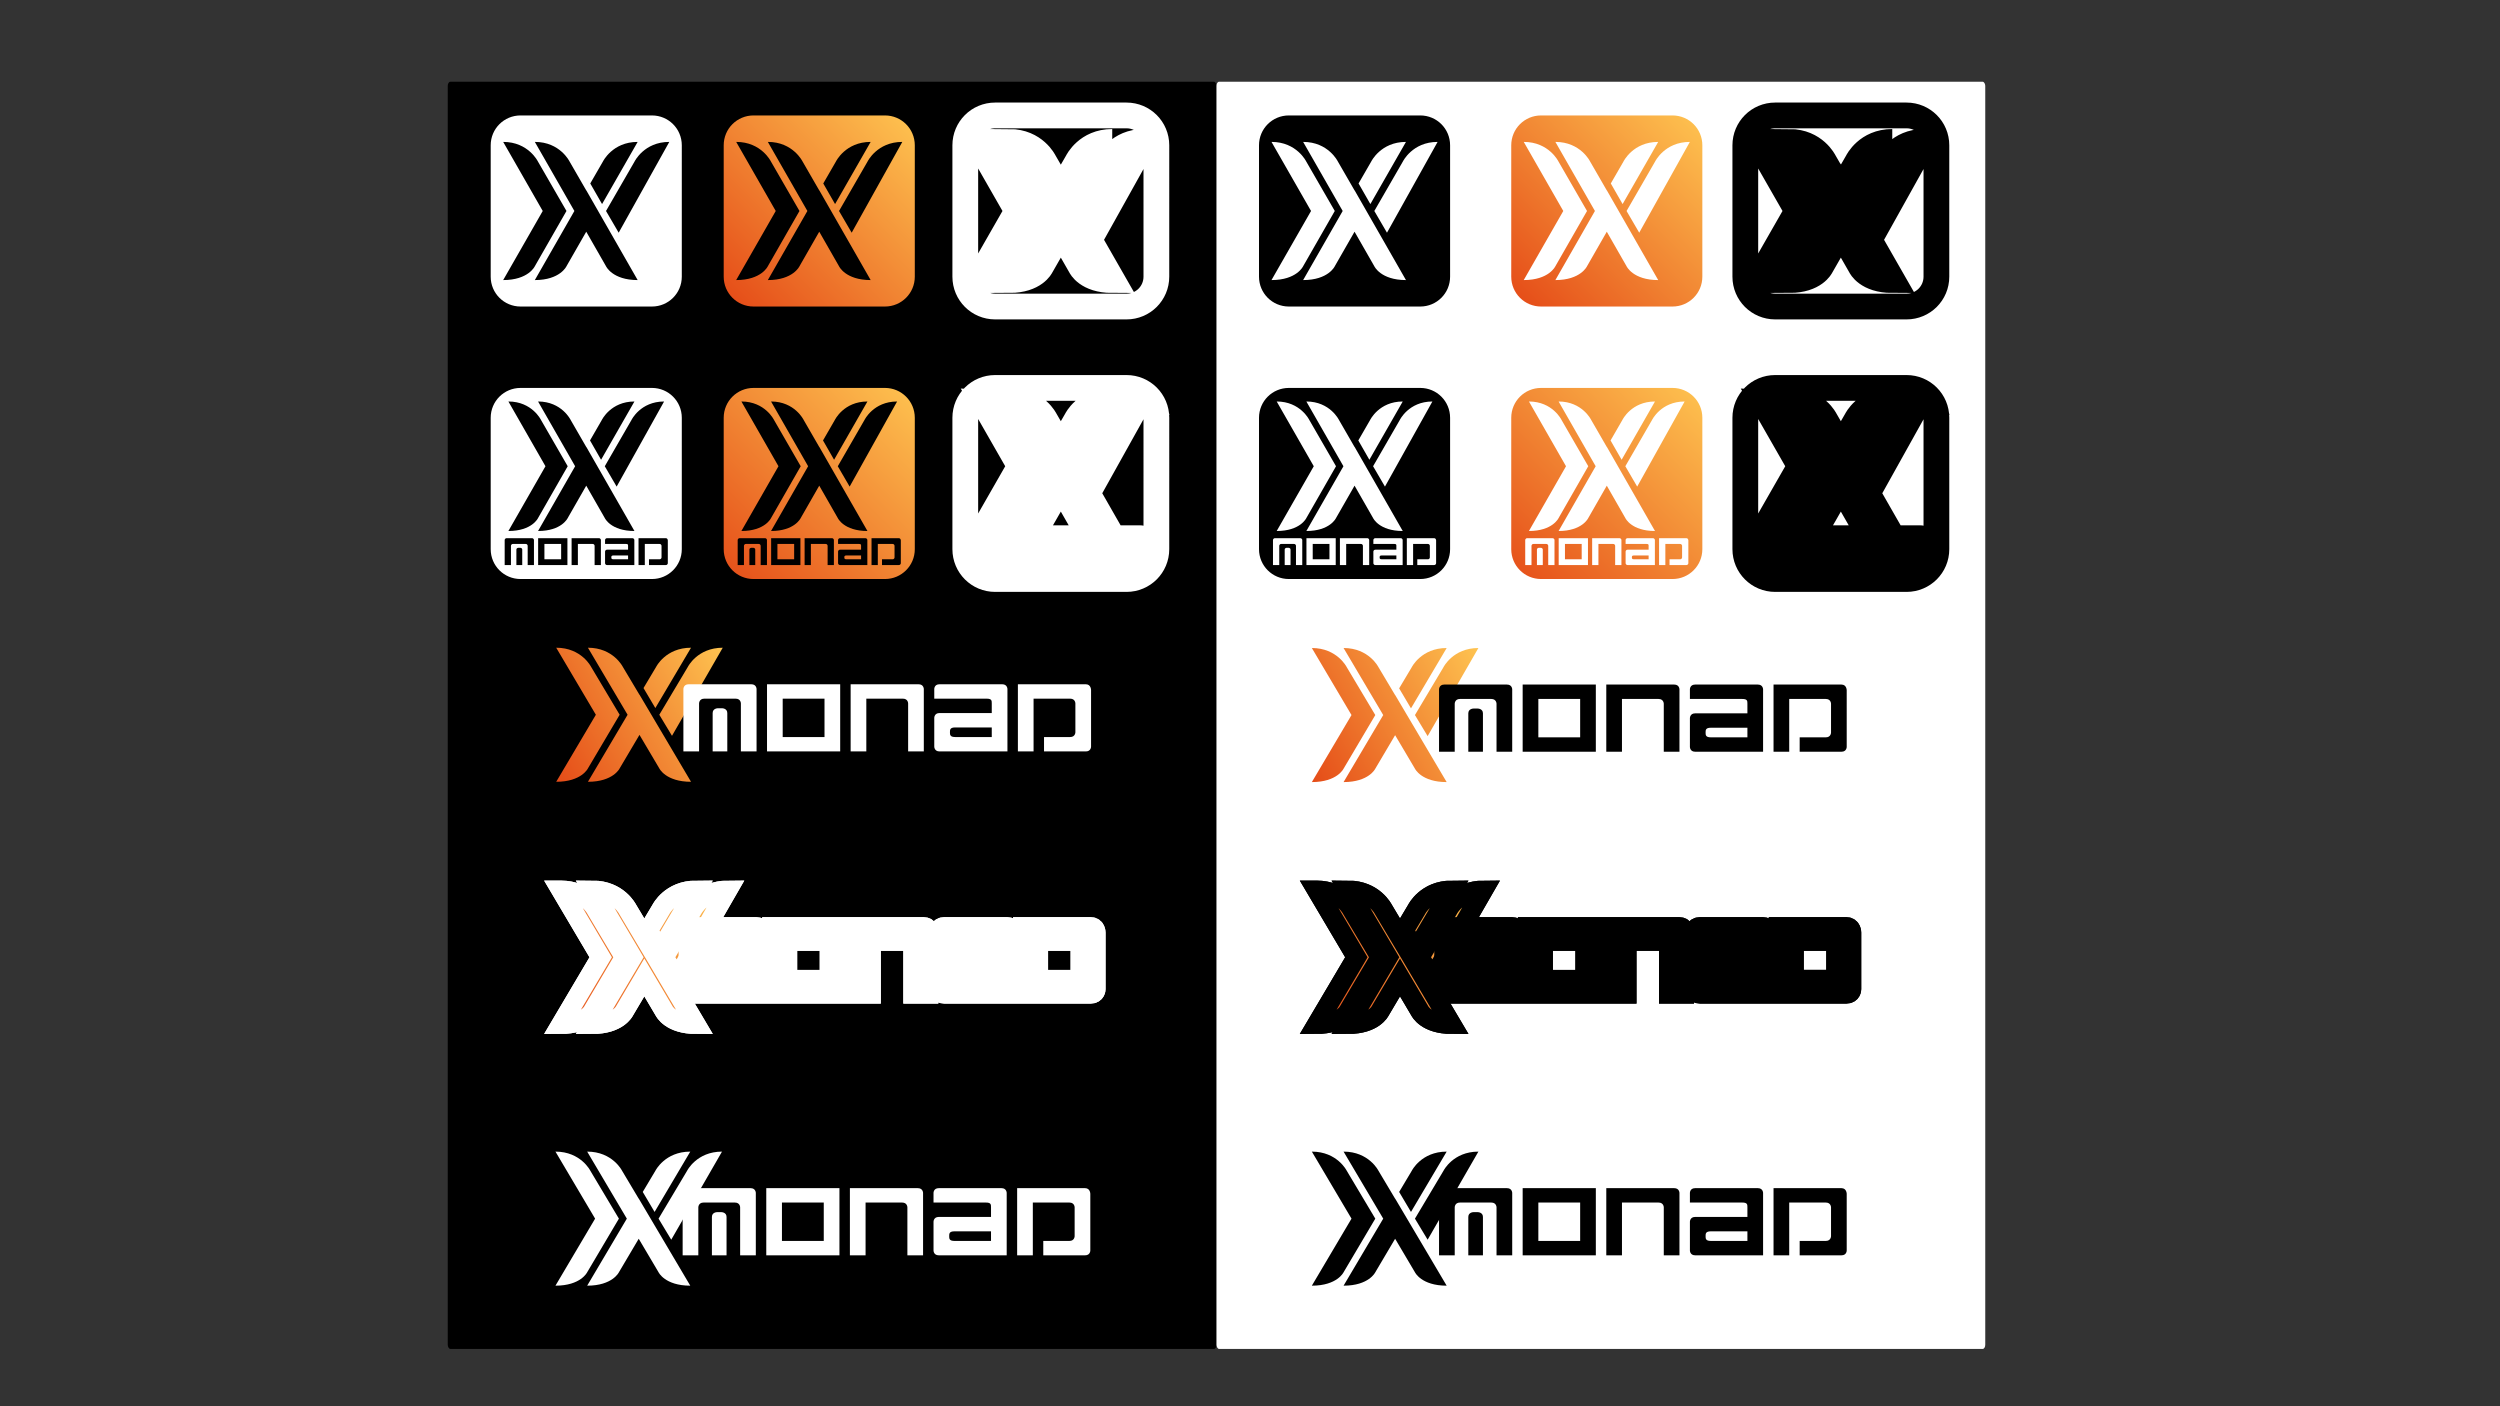 <?xml version="1.0" encoding="UTF-8" standalone="no"?>
<!-- Created with Inkscape (http://www.inkscape.org/) -->

<svg
   xmlns:dc="http://purl.org/dc/elements/1.1/"
   xmlns:cc="http://creativecommons.org/ns#"
   xmlns:rdf="http://www.w3.org/1999/02/22-rdf-syntax-ns#"
   xmlns:svg="http://www.w3.org/2000/svg"
   xmlns="http://www.w3.org/2000/svg"
   xmlns:xlink="http://www.w3.org/1999/xlink"
   xmlns:sodipodi="http://sodipodi.sourceforge.net/DTD/sodipodi-0.dtd"
   xmlns:inkscape="http://www.inkscape.org/namespaces/inkscape"
   width="1920"
   height="1080"
   viewBox="0 0 508 285.75"
   version="1.1"
   id="svg907"
   inkscape:version="0.92.5 (2060ec1f9f, 2020-04-08)"
   sodipodi:docname="Xmonad-1-12.svg">
  <rect x="0" y="0" width="508" height="285.75" fill="#333333" stroke="none"/>
  <defs
     id="defs901">
    <linearGradient
       inkscape:collect="always"
       id="linearGradient1078">
      <stop
         style="stop-color:#e54c18;stop-opacity:1"
         offset="0"
         id="stop1074" />
      <stop
         style="stop-color:#fec350;stop-opacity:1"
         offset="1"
         id="stop1076" />
    </linearGradient>
    <linearGradient
       inkscape:collect="always"
       xlink:href="#linearGradient1078"
       id="linearGradient2064"
       gradientUnits="userSpaceOnUse"
       gradientTransform="matrix(2.466,0,0,2.977,-7.954,-634.956)"
       x1="124.354"
       y1="258.635"
       x2="152.135"
       y2="240.115" />
    <linearGradient
       inkscape:collect="always"
       xlink:href="#linearGradient1078"
       id="linearGradient2241"
       x1="75.032"
       y1="234.336"
       x2="154.617"
       y2="153.899"
       gradientUnits="userSpaceOnUse"
       gradientTransform="matrix(0.494,0,0,0.494,109.212,13.785)" />
    <linearGradient
       inkscape:collect="always"
       xlink:href="#linearGradient1078"
       id="linearGradient2272"
       x1="137.297"
       y1="137.069"
       x2="213.272"
       y2="61.155"
       gradientUnits="userSpaceOnUse"
       gradientTransform="matrix(0.494,0,0,0.494,80.012,4.694)" />
    <linearGradient
       inkscape:collect="always"
       xlink:href="#linearGradient1078"
       id="linearGradient2272-2"
       x1="137.297"
       y1="137.069"
       x2="213.272"
       y2="61.155"
       gradientUnits="userSpaceOnUse"
       gradientTransform="matrix(0.494,0,0,0.494,240.041,4.694)" />
    <linearGradient
       inkscape:collect="always"
       xlink:href="#linearGradient1078"
       id="linearGradient2241-6"
       x1="75.032"
       y1="234.336"
       x2="154.617"
       y2="153.899"
       gradientUnits="userSpaceOnUse"
       gradientTransform="matrix(0.494,0,0,0.494,269.241,13.785)" />
    <linearGradient
       inkscape:collect="always"
       xlink:href="#linearGradient1078"
       id="linearGradient2064-1"
       gradientUnits="userSpaceOnUse"
       gradientTransform="matrix(2.466,0,0,2.977,-336.592,-426.515)"
       x1="124.354"
       y1="258.635"
       x2="152.135"
       y2="240.115" />
    <linearGradient
       inkscape:collect="always"
       xlink:href="#linearGradient1078"
       id="linearGradient2603"
       gradientUnits="userSpaceOnUse"
       gradientTransform="matrix(2.466,0,0,2.977,-56.58,-421.68)"
       x1="124.354"
       y1="258.635"
       x2="152.135"
       y2="240.115" />
    <linearGradient
       inkscape:collect="always"
       xlink:href="#linearGradient1078"
       id="linearGradient2640"
       gradientUnits="userSpaceOnUse"
       gradientTransform="matrix(2.466,0,0,2.977,-340.609,-500.833)"
       x1="124.354"
       y1="258.635"
       x2="152.135"
       y2="240.115" />
    <linearGradient
       inkscape:collect="always"
       xlink:href="#linearGradient1078"
       id="linearGradient2707"
       gradientUnits="userSpaceOnUse"
       gradientTransform="matrix(2.466,0,0,2.977,-14.941,-707.254)"
       x1="124.354"
       y1="258.635"
       x2="152.135"
       y2="240.115" />
    <linearGradient
       inkscape:collect="always"
       xlink:href="#linearGradient1078"
       id="linearGradient2738"
       gradientUnits="userSpaceOnUse"
       gradientTransform="matrix(2.466,0,0,2.977,-56.58,-421.68)"
       x1="124.354"
       y1="258.635"
       x2="152.135"
       y2="240.115" />
  </defs>
  <sodipodi:namedview
     id="base"
     pagecolor="#ffffff"
     bordercolor="#666666"
     borderopacity="1.0"
     inkscape:pageopacity="0.0"
     inkscape:pageshadow="2"
     inkscape:zoom="0.33836309"
     inkscape:cx="397.12473"
     inkscape:cy="362.78387"
     inkscape:document-units="px"
     inkscape:current-layer="layer1"
     showgrid="false"
     units="px"
     inkscape:window-width="1920"
     inkscape:window-height="1045"
     inkscape:window-x="0"
     inkscape:window-y="0"
     inkscape:window-maximized="1"
     inkscape:pagecheckerboard="true">
    <inkscape:grid
       type="xygrid"
       id="grid833" />
  </sodipodi:namedview>
  <g
     inkscape:groupmode="layer"
     id="layer2"
     inkscape:label="Calque 2"
     style="display:inline">
    <rect
       style="opacity:1;fill:#000000;fill-opacity:1;stroke:none;stroke-width:3.34;stroke-linecap:square;stroke-linejoin:round;stroke-miterlimit:4;stroke-dasharray:none;stroke-opacity:1;paint-order:markers stroke fill"
       id="rect1054"
       width="156.211"
       height="257.502"
       x="90.983"
       y="16.605"
       rx="0.539"
       ry="0.83" />
    <rect
       style="display:inline;opacity:1;fill:#ffffff;fill-opacity:1;stroke:none;stroke-width:3.34;stroke-linecap:square;stroke-linejoin:round;stroke-miterlimit:4;stroke-dasharray:none;stroke-opacity:1;paint-order:markers stroke fill"
       id="rect1054-0"
       width="156.211"
       height="257.502"
       x="247.193"
       y="16.605"
       rx="0.539"
       ry="0.83" />
  </g>
  <g
     inkscape:label="Calque 1"
     inkscape:groupmode="layer"
     id="layer1"
     transform="translate(0,-11.25)">
    <flowRoot
       xml:space="preserve"
       id="flowRoot914"
       style="font-style:normal;font-weight:normal;font-size:40px;line-height:1.25;font-family:sans-serif;letter-spacing:0px;word-spacing:0px;fill:#000000;fill-opacity:1;stroke:none"><flowRegion
         id="flowRegion916"><rect
           id="rect918"
           width="65"
           height="50"
           x="425"
           y="685" /></flowRegion><flowPara
         id="flowPara920" /></flowRoot>    <g
       id="g2397"
       transform="matrix(0.494,0,0,0.494,119.024,103.425)">
      <path
         inkscape:connector-curvature="0"
         id="path2059"
         d="m 298.673,79.965 16.31,27.572 -16.31,27.572 c 10.438,0 13.048,-5.514 13.048,-5.514 L 324.769,107.537 313.025,87.843 c 0,0 -3.914,-7.878 -14.353,-7.878 z m 13.048,0 16.31,27.572 -16.31,27.572 c 10.438,2e-5 13.048,-5.514 13.048,-5.514 l 8.155,-13.786 8.155,13.786 c 0,0 2.609,5.514 13.048,5.514 l -16.31,-27.572 -4.874,-8.239 -0.02,0.033 -6.85,-11.488 c 0,0 -3.915,-7.878 -14.353,-7.878 z m 42.406,0 c -10.438,2.9e-5 -14.352,7.878 -14.352,7.878 l -5.194,8.71 4.867,8.227 z m 13.048,0 c -10.438,2.9e-5 -14.353,7.878 -14.353,7.878 l -11.743,19.694 5.219,8.666 z"
         style="fill:url(#linearGradient2064);fill-opacity:1;stroke:none;stroke-width:1.652;stroke-linecap:square;stroke-linejoin:miter;stroke-miterlimit:4;stroke-dasharray:none;stroke-opacity:1;paint-order:fill markers stroke" />
      <path
         sodipodi:nodetypes="sccccccccccssccccccccczccccscscczccscccccsscsccsccccccczccccccczccscczccczzc"
         inkscape:connector-curvature="0"
         id="path1001-9"
         d="m 353.139,94.998 c -2.15,0 -2.15,1.973 -2.15,1.973 V 122.623 h 6.45 v -19.732 c 0,0 0,-1.973 2.15,-1.973 h 12.899 c 2.15,0 2.15,1.973 2.15,1.973 v 19.732 h 6.45 V 96.971 c 0,0 0,-1.973 -2.15,-1.973 z m 32.248,0 V 122.623 h 30.098 V 94.998 Z m 34.398,0 V 122.623 h 6.45 v -21.705 c 0,0 12.899,1.2e-4 15.049,1.2e-4 2.15,0 2.15,1.973 2.15,1.973 v 19.732 h 6.45 V 96.971 c 0,0 0,-1.973 -2.15,-1.973 z m 36.548,0 c -2.18,0 -2.15,1.973 -2.15,1.973 v 3.946 h 21.499 c 2.15,0 2.15,0.789 2.15,1.973 v 3.946 h -21.499 c -2.15,0 -2.15,1.973 -2.15,1.973 v 11.839 c 0,0 0,1.973 2.15,1.973 h 27.949 V 96.971 c 0,0 0,-1.973 -2.15,-1.973 z m 42.998,27.625 h 17.199 c 2.15,0 2.15,-1.973 2.15,-1.973 V 97.366 c 0,0 0,-2.368 -2.15,-2.368 H 488.582 V 122.623 h 6.45 c 0,-7.893 0,-13.813 -8e-5,-21.705 h 15.049 c 2.15,1.2e-4 2.15,1.973 2.15,1.973 v 11.839 c 0,0 0,1.973 -2.15,1.973 H 499.332 Z M 391.837,100.917 h 17.199 v 15.786 h -17.199 z m -28.809,5.92 c 0,1.973 0,15.786 0,15.786 h 6.02 c 0,0 0,-13.813 0,-15.786 0,-1.973 -2.15,-1.973 -2.15,-1.973 -1.29,0 -1.29,0 -1.72,0 0,0 -2.15,0 -2.15,1.973 z m 99.755,5.92 h 15.049 v 3.946 h -15.049 c -2.15,0 -2.15,-0.987 -2.15,-1.973 0,-0.987 0,-1.973 2.15,-1.973 z"
         style="color:#000000;font-style:normal;font-variant:normal;font-weight:normal;font-stretch:normal;font-size:medium;line-height:normal;font-family:sans-serif;font-variant-ligatures:normal;font-variant-position:normal;font-variant-caps:normal;font-variant-numeric:normal;font-variant-alternates:normal;font-feature-settings:normal;text-indent:0;text-align:start;text-decoration:none;text-decoration-line:none;text-decoration-style:solid;text-decoration-color:#000000;letter-spacing:normal;word-spacing:normal;text-transform:none;writing-mode:lr-tb;direction:ltr;text-orientation:mixed;dominant-baseline:auto;baseline-shift:baseline;text-anchor:start;white-space:normal;shape-padding:0;clip-rule:nonzero;display:inline;overflow:visible;visibility:visible;opacity:1;isolation:auto;mix-blend-mode:normal;color-interpolation:sRGB;color-interpolation-filters:linearRGB;solid-color:#000000;solid-opacity:1;vector-effect:none;fill:#000000;fill-opacity:1;fill-rule:nonzero;stroke:none;stroke-width:2.06;stroke-linecap:square;stroke-linejoin:miter;stroke-miterlimit:4;stroke-dasharray:none;stroke-dashoffset:0;stroke-opacity:1;paint-order:markers stroke fill;color-rendering:auto;image-rendering:auto;shape-rendering:auto;text-rendering:auto;enable-background:accumulate" />
    </g>
    <path
       style="opacity:1;fill:#000000;fill-opacity:1;stroke:none;stroke-width:1.942;stroke-linecap:square;stroke-linejoin:miter;stroke-miterlimit:4;stroke-dasharray:none;stroke-opacity:1;paint-order:fill markers stroke"
       d="m 261.896,90.077 c -3.361,0 -6.067,2.706 -6.067,6.067 v 26.697 c 0,3.361 2.706,6.067 6.067,6.067 h 26.697 c 3.361,0 6.067,-2.706 6.067,-6.067 V 96.144 c 0,-3.361 -2.706,-6.067 -6.067,-6.067 z m -2.47,2.756 c 4.821,1e-5 6.628,3.759 6.628,3.759 l 5.424,9.398 -6.026,10.526 c 0,0 -1.205,2.632 -6.026,2.632 l 7.533,-13.158 z m 6.026,0 c 4.821,1e-5 6.629,3.759 6.629,3.759 l 3.164,5.482 0.01,-0.015 2.251,3.932 7.532,13.158 c -4.821,5e-5 -6.026,-2.632 -6.026,-2.632 l -3.766,-6.579 -3.766,6.579 c 0,0 -1.205,2.632 -6.026,2.632 l 7.533,-13.158 z m 19.584,0 -6.779,11.842 -2.248,-3.926 2.399,-4.157 c 0,0 1.807,-3.759 6.628,-3.759 z m 6.026,0 -9.641,17.294 -2.41,-4.136 5.424,-9.398 c 0,0 1.807,-3.759 6.628,-3.759 z m -31.968,27.775 h 5.1 c 0.425,0 0.425,0.39 0.425,0.39 v 5.071 h -1.275 v -3.9 c 0,0 2.8e-4,-0.39 -0.425,-0.39 h -2.55 c -0.425,0 -0.425,0.39 -0.425,0.39 v 3.9 h -1.275 v -5.071 c 0,0 -2.9e-4,-0.39 0.425,-0.39 z m 6.375,0 h 5.95 v 5.461 h -5.95 z m 6.8,0 h 5.525 c 0.425,0 0.425,0.39 0.425,0.39 v 5.071 h -1.275 v -3.9 c 0,0 2.5e-4,-0.39 -0.425,-0.39 -0.425,0 -2.975,0 -2.975,0 v 4.29 h -1.275 z m 7.225,0 h 5.1 c 0.425,0 0.425,0.39 0.425,0.39 v 5.071 h -5.525 c -0.425,0 -0.425,-0.39 -0.425,-0.39 v -2.341 c 0,0 2.5e-4,-0.39 0.425,-0.39 h 4.25 v -0.78 c 0,-0.234 2.6e-4,-0.39 -0.425,-0.39 h -4.25 v -0.78 c 0,0 -0.005,-0.39 0.425,-0.39 z m 6.375,0 h 5.525 c 0.425,0 0.425,0.468 0.425,0.468 v 4.603 c 0,0 3e-4,0.39 -0.425,0.39 h -3.4 v -1.17 h 2.125 c 0.425,0 0.425,-0.39 0.425,-0.39 v -2.34 c 0,0 -1.7e-4,-0.39 -0.425,-0.39 h -2.975 c 2e-5,1.56 0,2.73 0,4.29 h -1.275 z m -19.124,1.17 v 3.12 h 3.4 v -3.12 z m -5.27,0.78 h 0.34 c 0,0 0.425,6e-5 0.425,0.39 v 3.12 h -1.19 v -3.12 c 0,-0.39 0.425,-0.39 0.425,-0.39 z m 19.294,1.56 c -0.425,0 -0.425,0.195 -0.425,0.39 0,0.195 -2.7e-4,0.39 0.425,0.39 h 2.975 v -0.78 z"
       id="rect2059"
       inkscape:connector-curvature="0" />
    <path
       style="opacity:1;fill:#000000;fill-opacity:1;stroke:none;stroke-width:1.942;stroke-linecap:square;stroke-linejoin:miter;stroke-miterlimit:4;stroke-dasharray:none;stroke-opacity:1;paint-order:fill markers stroke"
       d="m 261.896,34.707 c -3.361,0 -6.067,2.706 -6.067,6.067 v 26.697 c 0,3.361 2.706,6.067 6.067,6.067 h 26.697 c 3.361,0 6.067,-2.706 6.067,-6.067 V 40.774 c 0,-3.361 -2.706,-6.067 -6.067,-6.067 z m -3.528,5.378 c 5.143,1.1e-5 7.072,4.011 7.072,4.011 l 5.786,10.027 -6.43,11.23 c 0,0 -1.285,2.808 -6.429,2.808 l 8.036,-14.038 z m 6.429,0 c 5.143,2.1e-5 7.072,4.011 7.072,4.011 l 3.375,5.849 0.01,-0.017 2.401,4.195 8.036,14.038 c -5.143,2.1e-5 -6.429,-2.808 -6.429,-2.808 l -4.018,-7.019 -4.018,7.019 c 0,0 -1.286,2.808 -6.43,2.808 l 8.036,-14.038 z m 20.894,0 -7.233,12.634 -2.398,-4.189 2.559,-4.434 c 0,0 1.928,-4.011 7.071,-4.011 z m 6.43,0 -10.287,18.45 -2.572,-4.412 5.786,-10.027 c 0,0 1.929,-4.011 7.072,-4.011 z"
       id="rect2059-4"
       inkscape:connector-curvature="0" />
    <path
       style="opacity:1;fill:url(#linearGradient2241);fill-opacity:1;stroke:none;stroke-width:1.942;stroke-linecap:square;stroke-linejoin:miter;stroke-miterlimit:4;stroke-dasharray:none;stroke-opacity:1;paint-order:fill markers stroke"
       d="m 153.123,90.077 c -3.361,0 -6.067,2.706 -6.067,6.067 v 26.697 c 0,3.361 2.706,6.067 6.067,6.067 h 26.697 c 3.361,0 6.067,-2.706 6.067,-6.067 V 96.144 c 0,-3.361 -2.706,-6.067 -6.067,-6.067 z m -2.47,2.756 c 4.821,1e-5 6.628,3.759 6.628,3.759 l 5.424,9.398 -6.026,10.526 c 0,0 -1.205,2.632 -6.026,2.632 l 7.533,-13.158 z m 6.026,0 c 4.821,1e-5 6.629,3.759 6.629,3.759 l 3.164,5.482 0.009,-0.015 2.251,3.932 7.532,13.158 c -4.821,5e-5 -6.026,-2.632 -6.026,-2.632 l -3.766,-6.579 -3.766,6.579 c 0,0 -1.205,2.632 -6.026,2.632 l 7.533,-13.158 z m 19.584,0 -6.779,11.842 -2.248,-3.926 2.399,-4.157 c 0,0 1.807,-3.759 6.628,-3.759 z m 6.026,0 -9.641,17.294 -2.41,-4.136 5.424,-9.398 c 0,0 1.807,-3.759 6.628,-3.759 z m -31.968,27.775 h 5.1 c 0.425,0 0.425,0.39 0.425,0.39 v 5.071 h -1.275 v -3.9 c 0,0 2.8e-4,-0.39 -0.425,-0.39 h -2.55 c -0.425,0 -0.425,0.39 -0.425,0.39 v 3.9 h -1.275 v -5.071 c 0,0 -2.9e-4,-0.39 0.425,-0.39 z m 6.375,0 h 5.95 v 5.461 h -5.95 z m 6.8,0 h 5.525 c 0.425,0 0.425,0.39 0.425,0.39 v 5.071 h -1.275 v -3.9 c 0,0 2.7e-4,-0.39 -0.425,-0.39 -0.425,0 -2.975,0 -2.975,0 v 4.29 h -1.275 z m 7.225,0 h 5.1 c 0.425,0 0.425,0.39 0.425,0.39 v 5.071 h -5.525 c -0.425,0 -0.425,-0.39 -0.425,-0.39 v -2.341 c 0,0 2.7e-4,-0.39 0.425,-0.39 h 4.25 v -0.78 c 0,-0.234 2.6e-4,-0.39 -0.425,-0.39 h -4.25 v -0.78 c 0,0 -0.005,-0.39 0.425,-0.39 z m 6.375,0 h 5.525 c 0.425,0 0.425,0.468 0.425,0.468 v 4.603 c 0,0 2.6e-4,0.39 -0.425,0.39 h -3.4 v -1.17 h 2.125 c 0.425,0 0.425,-0.39 0.425,-0.39 v -2.34 c 0,0 -1.4e-4,-0.39 -0.425,-0.39 h -2.975 c 2e-5,1.56 0,2.73 0,4.29 h -1.275 z m -19.124,1.17 v 3.12 h 3.4 v -3.12 z m -5.27,0.78 h 0.34 c 0,0 0.425,6e-5 0.425,0.39 v 3.12 h -1.19 v -3.12 c 0,-0.39 0.425,-0.39 0.425,-0.39 z m 19.294,1.56 c -0.425,0 -0.425,0.195 -0.425,0.39 0,0.195 -2.6e-4,0.39 0.425,0.39 h 2.975 v -0.78 z"
       id="rect2059-2"
       inkscape:connector-curvature="0" />
    <g
       id="g2393"
       transform="matrix(0.494,0,0,0.494,119.263,169.095)">
      <path
         inkscape:connector-curvature="0"
         id="path2059-8"
         d="m 298.188,154.175 16.31,27.572 -16.31,27.572 c 10.438,0 13.048,-5.514 13.048,-5.514 l 13.048,-22.058 -11.743,-19.694 c 0,0 -3.914,-7.878 -14.353,-7.878 z m 13.048,0 16.31,27.572 -16.31,27.572 c 10.438,3e-5 13.048,-5.514 13.048,-5.514 l 8.155,-13.786 8.155,13.786 c 0,0 2.609,5.514 13.048,5.514 l -16.31,-27.572 -4.874,-8.239 -0.02,0.033 -6.85,-11.488 c 0,0 -3.915,-7.878 -14.353,-7.878 z m 42.406,0 c -10.438,3e-5 -14.352,7.878 -14.352,7.878 l -5.194,8.71 4.867,8.227 z m 13.048,0 c -10.438,3e-5 -14.353,7.878 -14.353,7.878 l -11.743,19.694 5.219,8.666 z"
         style="fill:#000000;fill-opacity:1;stroke:none;stroke-width:1.652;stroke-linecap:square;stroke-linejoin:miter;stroke-miterlimit:4;stroke-dasharray:none;stroke-opacity:1;paint-order:fill markers stroke" />
      <path
         sodipodi:nodetypes="sccccccccccssccccccccczccccscscczccscccccsscsccsccccccczccccccczccscczccczzc"
         inkscape:connector-curvature="0"
         id="path1001-9-4"
         d="m 352.655,169.208 c -2.15,0 -2.15,1.973 -2.15,1.973 v 25.652 h 6.45 v -19.732 c 0,0 0,-1.973 2.15,-1.973 h 12.899 c 2.15,0 2.15,1.973 2.15,1.973 v 19.732 h 6.45 v -25.652 c 0,0 0,-1.973 -2.15,-1.973 z m 32.248,0 v 27.625 h 30.098 v -27.625 z m 34.398,0 v 27.625 h 6.45 v -21.705 c 0,0 12.899,1.2e-4 15.049,1.2e-4 2.15,0 2.15,1.973 2.15,1.973 v 19.732 h 6.45 v -25.652 c 0,0 0,-1.973 -2.15,-1.973 z m 36.548,0 c -2.18,0 -2.15,1.973 -2.15,1.973 v 3.946 H 475.199 c 2.15,0 2.15,0.789 2.15,1.973 v 3.946 h -21.499 c -2.15,0 -2.15,1.973 -2.15,1.973 v 11.839 c 0,0 0,1.973 2.15,1.973 h 27.949 v -25.652 c 0,0 0,-1.973 -2.15,-1.973 z m 42.998,27.625 h 17.199 c 2.15,0 2.15,-1.973 2.15,-1.973 v -23.284 c 0,0 0,-2.368 -2.15,-2.368 h -27.949 v 27.625 h 6.45 c 0,-7.893 0,-13.813 -8e-5,-21.705 h 15.049 c 2.15,1.2e-4 2.15,1.973 2.15,1.973 v 11.839 c 0,0 0,1.973 -2.15,1.973 H 498.848 Z M 391.353,175.128 h 17.199 v 15.786 h -17.199 z m -28.809,5.92 c 0,1.973 0,15.786 0,15.786 h 6.02 c 0,0 0,-13.813 0,-15.786 0,-1.973 -2.15,-1.973 -2.15,-1.973 -1.29,0 -1.29,0 -1.72,0 0,0 -2.15,0 -2.15,1.973 z m 99.755,5.92 h 15.049 v 3.946 h -15.049 c -2.15,0 -2.15,-0.987 -2.15,-1.973 0,-0.987 0,-1.973 2.15,-1.973 z"
         style="color:#000000;font-style:normal;font-variant:normal;font-weight:normal;font-stretch:normal;font-size:medium;line-height:normal;font-family:sans-serif;font-variant-ligatures:normal;font-variant-position:normal;font-variant-caps:normal;font-variant-numeric:normal;font-variant-alternates:normal;font-feature-settings:normal;text-indent:0;text-align:start;text-decoration:none;text-decoration-line:none;text-decoration-style:solid;text-decoration-color:#000000;letter-spacing:normal;word-spacing:normal;text-transform:none;writing-mode:lr-tb;direction:ltr;text-orientation:mixed;dominant-baseline:auto;baseline-shift:baseline;text-anchor:start;white-space:normal;shape-padding:0;clip-rule:nonzero;display:inline;overflow:visible;visibility:visible;opacity:1;isolation:auto;mix-blend-mode:normal;color-interpolation:sRGB;color-interpolation-filters:linearRGB;solid-color:#000000;solid-opacity:1;vector-effect:none;fill:#000000;fill-opacity:1;fill-rule:nonzero;stroke:none;stroke-width:2.06;stroke-linecap:square;stroke-linejoin:miter;stroke-miterlimit:4;stroke-dasharray:none;stroke-dashoffset:0;stroke-opacity:1;paint-order:markers stroke fill;color-rendering:auto;image-rendering:auto;shape-rendering:auto;text-rendering:auto;enable-background:accumulate" />
    </g>
    <path
       style="opacity:1;fill:url(#linearGradient2272);fill-opacity:1;stroke:none;stroke-width:1.942;stroke-linecap:square;stroke-linejoin:miter;stroke-miterlimit:4;stroke-dasharray:none;stroke-opacity:1;paint-order:stroke fill markers"
       d="m 153.123,34.707 c -3.361,0 -6.067,2.706 -6.067,6.067 v 26.697 c 0,3.361 2.706,6.067 6.067,6.067 h 26.697 c 3.361,0 6.067,-2.706 6.067,-6.067 V 40.774 c 0,-3.361 -2.706,-6.067 -6.067,-6.067 z m -3.528,5.378 c 5.143,1.1e-5 7.072,4.011 7.072,4.011 l 5.786,10.027 -6.43,11.23 c 0,0 -1.285,2.808 -6.429,2.808 l 8.036,-14.038 z m 6.429,0 c 5.143,2.1e-5 7.072,4.011 7.072,4.011 l 3.375,5.849 0.01,-0.017 2.401,4.195 8.036,14.038 c -5.143,2.1e-5 -6.429,-2.808 -6.429,-2.808 l -4.018,-7.019 -4.018,7.019 c 0,0 -1.286,2.808 -6.43,2.808 l 8.036,-14.038 z m 20.894,0 -7.233,12.634 -2.398,-4.189 2.559,-4.434 c 0,0 1.928,-4.011 7.071,-4.011 z m 6.43,0 -10.287,18.45 -2.572,-4.412 5.786,-10.027 c 0,0 1.929,-4.011 7.072,-4.011 z"
       id="rect2059-4-7"
       inkscape:connector-curvature="0" />
    <path
       style="opacity:1;fill:url(#linearGradient2241-6);fill-opacity:1;stroke:none;stroke-width:5.233;stroke-linecap:round;stroke-linejoin:round;stroke-miterlimit:4;stroke-dasharray:none;stroke-opacity:1;paint-order:stroke fill markers"
       d="m 313.152,90.077 c -3.361,0 -6.067,2.706 -6.067,6.067 v 26.697 c 0,3.361 2.706,6.067 6.067,6.067 h 26.697 c 3.361,0 6.067,-2.706 6.067,-6.067 V 96.144 c 0,-3.361 -2.706,-6.067 -6.067,-6.067 z m -2.47,2.756 c 4.821,1e-5 6.628,3.759 6.628,3.759 l 5.424,9.398 -6.026,10.526 c 0,0 -1.205,2.632 -6.026,2.632 l 7.533,-13.158 z m 6.026,0 c 4.821,1e-5 6.629,3.759 6.629,3.759 l 3.164,5.482 0.01,-0.015 2.251,3.932 7.532,13.158 c -4.821,5e-5 -6.026,-2.632 -6.026,-2.632 l -3.766,-6.579 -3.766,6.579 c 0,0 -1.205,2.632 -6.026,2.632 l 7.533,-13.158 z m 19.584,0 -6.779,11.842 -2.248,-3.926 2.399,-4.157 c 0,0 1.807,-3.759 6.628,-3.759 z m 6.026,0 -9.641,17.294 -2.41,-4.136 5.424,-9.398 c 0,0 1.807,-3.759 6.628,-3.759 z m -31.968,27.775 h 5.1 c 0.425,0 0.425,0.39 0.425,0.39 v 5.071 h -1.275 v -3.9 c 0,0 2.8e-4,-0.39 -0.425,-0.39 h -2.55 c -0.425,0 -0.425,0.39 -0.425,0.39 v 3.9 h -1.275 v -5.071 c 0,0 -2.8e-4,-0.39 0.425,-0.39 z m 6.375,0 h 5.95 v 5.461 h -5.95 z m 6.8,0 h 5.525 c 0.425,0 0.425,0.39 0.425,0.39 v 5.071 h -1.275 v -3.9 c 0,0 2.6e-4,-0.39 -0.425,-0.39 -0.425,0 -2.975,0 -2.975,0 v 4.29 h -1.275 z m 7.225,0 h 5.1 c 0.425,0 0.425,0.39 0.425,0.39 v 5.071 h -5.525 c -0.425,0 -0.425,-0.39 -0.425,-0.39 v -2.341 c 0,0 2.6e-4,-0.39 0.425,-0.39 h 4.25 v -0.78 c 0,-0.234 2.7e-4,-0.39 -0.425,-0.39 h -4.25 v -0.78 c 0,0 -0.005,-0.39 0.425,-0.39 z m 6.375,0 h 5.525 c 0.425,0 0.425,0.468 0.425,0.468 v 4.603 c 0,0 2.7e-4,0.39 -0.425,0.39 h -3.4 v -1.17 h 2.125 c 0.425,0 0.425,-0.39 0.425,-0.39 v -2.34 c 0,0 -1.4e-4,-0.39 -0.425,-0.39 h -2.975 c 2e-5,1.56 0,2.73 0,4.29 h -1.275 z m -19.124,1.17 v 3.12 h 3.4 v -3.12 z m -5.27,0.78 h 0.34 c 0,0 0.425,6e-5 0.425,0.39 v 3.12 h -1.19 v -3.12 c 0,-0.39 0.425,-0.39 0.425,-0.39 z m 19.294,1.56 c -0.425,0 -0.425,0.195 -0.425,0.39 0,0.195 -2.7e-4,0.39 0.425,0.39 h 2.975 v -0.78 z"
       id="rect2059-2-2"
       inkscape:connector-curvature="0" />
    <path
       style="opacity:1;fill:url(#linearGradient2272-2);fill-opacity:1;stroke:none;stroke-width:5.233;stroke-linecap:square;stroke-linejoin:miter;stroke-miterlimit:4;stroke-dasharray:none;stroke-opacity:1;paint-order:stroke fill markers"
       d="m 313.152,34.707 c -3.361,0 -6.067,2.706 -6.067,6.067 v 26.697 c 0,3.361 2.706,6.067 6.067,6.067 h 26.697 c 3.361,0 6.067,-2.706 6.067,-6.067 V 40.774 c 0,-3.361 -2.706,-6.067 -6.067,-6.067 z m -3.528,5.378 c 5.143,1.1e-5 7.072,4.011 7.072,4.011 l 5.786,10.027 -6.43,11.23 c 0,0 -1.285,2.808 -6.429,2.808 l 8.036,-14.038 z m 6.429,0 c 5.143,2.1e-5 7.072,4.011 7.072,4.011 l 3.375,5.849 0.01,-0.017 2.401,4.195 8.036,14.038 c -5.143,3.1e-5 -6.429,-2.808 -6.429,-2.808 l -4.018,-7.019 -4.018,7.019 c 0,0 -1.286,2.808 -6.43,2.808 l 8.036,-14.038 z m 20.894,0 -7.233,12.634 -2.398,-4.189 2.559,-4.434 c 0,0 1.928,-4.011 7.071,-4.011 z m 6.43,0 -10.287,18.45 -2.572,-4.412 5.786,-10.027 c 0,0 1.929,-4.011 7.072,-4.011 z"
       id="rect2059-4-7-9"
       inkscape:connector-curvature="0" />
    <g
       id="g2762"
       transform="matrix(0.494,0,0,0.494,128.807,49.675)"
       style="stroke-width:7.938;stroke-miterlimit:4;stroke-dasharray:none">
      <g
         transform="translate(-321.65,280.739)"
         style="stroke:#ffffff;stroke-width:7.938;stroke-linecap:butt;stroke-miterlimit:4;stroke-dasharray:none;stroke-opacity:1;paint-order:stroke fill markers"
         id="g2389-6">
        <path
           style="fill:url(#linearGradient2707);fill-opacity:1;stroke:#ffffff;stroke-width:7.938;stroke-linecap:butt;stroke-linejoin:miter;stroke-miterlimit:4;stroke-dasharray:none;stroke-opacity:1;paint-order:stroke fill markers"
           d="m 291.685,7.666 16.31,27.572 -16.31,27.572 c 10.438,0 13.048,-5.514 13.048,-5.514 l 13.048,-22.058 -11.743,-19.694 c 0,0 -3.914,-7.878 -14.353,-7.878 z m 13.048,0 16.31,27.572 -16.31,27.572 c 10.438,2e-5 13.048,-5.514 13.048,-5.514 l 8.155,-13.786 8.155,13.786 c 0,0 2.609,5.514 13.048,5.514 l -16.31,-27.572 -4.874,-8.239 -0.02,0.033 -6.85,-11.488 c 0,0 -3.915,-7.878 -14.353,-7.878 z m 42.406,0 c -10.438,3e-5 -14.352,7.878 -14.352,7.878 l -5.194,8.71 4.867,8.227 z m 13.048,0 c -10.438,3e-5 -14.353,7.878 -14.353,7.878 l -11.743,19.694 5.219,8.666 z"
           id="path2059-3-1"
           inkscape:connector-curvature="0" />
        <path
           style="color:#000000;font-style:normal;font-variant:normal;font-weight:normal;font-stretch:normal;font-size:medium;line-height:normal;font-family:sans-serif;font-variant-ligatures:normal;font-variant-position:normal;font-variant-caps:normal;font-variant-numeric:normal;font-variant-alternates:normal;font-feature-settings:normal;text-indent:0;text-align:start;text-decoration:none;text-decoration-line:none;text-decoration-style:solid;text-decoration-color:#000000;letter-spacing:normal;word-spacing:normal;text-transform:none;writing-mode:lr-tb;direction:ltr;text-orientation:mixed;dominant-baseline:auto;baseline-shift:baseline;text-anchor:start;white-space:normal;shape-padding:0;clip-rule:nonzero;display:inline;overflow:visible;visibility:visible;opacity:1;isolation:auto;mix-blend-mode:normal;color-interpolation:sRGB;color-interpolation-filters:linearRGB;solid-color:#000000;solid-opacity:1;vector-effect:none;fill:#000000;fill-opacity:1;fill-rule:nonzero;stroke:#ffffff;stroke-width:7.938;stroke-linecap:butt;stroke-linejoin:miter;stroke-miterlimit:4;stroke-dasharray:none;stroke-dashoffset:0;stroke-opacity:1;paint-order:stroke fill markers;color-rendering:auto;image-rendering:auto;shape-rendering:auto;text-rendering:auto;enable-background:accumulate"
           d="m 346.152,22.699 c -2.15,0 -2.15,1.973 -2.15,1.973 v 25.652 h 6.45 v -19.732 c 0,0 0,-1.973 2.15,-1.973 h 12.899 c 2.15,0 2.15,1.973 2.15,1.973 v 19.732 h 6.45 v -25.652 c 0,0 0,-1.973 -2.15,-1.973 z m 32.248,0 v 27.625 h 30.098 v -27.625 z m 34.398,0 v 27.625 h 6.45 v -21.705 c 0,0 12.899,1.2e-4 15.049,1.2e-4 2.15,0 2.15,1.973 2.15,1.973 v 19.732 h 6.45 v -25.652 c 0,0 0,-1.973 -2.15,-1.973 z m 36.548,0 c -2.18,0 -2.15,1.973 -2.15,1.973 v 3.946 h 21.499 c 2.15,0 2.15,0.789 2.15,1.973 v 3.946 h -21.499 c -2.15,0 -2.15,1.973 -2.15,1.973 v 11.839 c 0,0 0,1.973 2.15,1.973 h 27.949 v -25.652 c 0,0 0,-1.973 -2.15,-1.973 z m 42.998,27.625 h 17.199 c 2.15,0 2.15,-1.973 2.15,-1.973 v -23.284 c 0,0 0,-2.368 -2.15,-2.368 h -27.949 v 27.625 h 6.45 c 0,-7.893 0,-13.813 -8e-5,-21.705 h 15.049 c 2.15,1.2e-4 2.15,1.973 2.15,1.973 v 11.839 c 0,0 0,1.973 -2.15,1.973 H 492.345 Z M 384.85,28.618 h 17.199 v 15.786 h -17.199 z m -28.809,5.92 c 0,1.973 0,15.786 0,15.786 h 6.02 c 0,0 0,-13.813 0,-15.786 0,-1.973 -2.15,-1.973 -2.15,-1.973 -1.29,0 -1.29,0 -1.72,0 0,0 -2.15,0 -2.15,1.973 z m 99.755,5.92 H 470.846 v 3.946 h -15.049 c -2.15,0 -2.15,-0.987 -2.15,-1.973 0,-0.987 0,-1.973 2.15,-1.973 z"
           id="path1001-9-40-3"
           inkscape:connector-curvature="0"
           sodipodi:nodetypes="sccccccccccssccccccccczccccscscczccscccccsscsccsccccccczccccccczccscczccczzc" />
      </g>
      <path
         inkscape:connector-curvature="0"
         id="path2059-3"
         d="m -29.965,288.406 16.31,27.572 -16.31,27.572 c 10.438,0 13.048,-5.514 13.048,-5.514 l 13.048,-22.058 -11.743,-19.694 c 0,0 -3.914,-7.878 -14.353,-7.878 z m 13.048,0 16.31,27.572 -16.31,27.572 c 10.438,2e-5 13.048,-5.514 13.048,-5.514 l 8.155,-13.786 8.155,13.786 c 0,0 2.609,5.514 13.048,5.514 l -16.31,-27.572 -4.874,-8.239 -0.02,0.033 -6.85,-11.488 c 0,0 -3.915,-7.878 -14.353,-7.878 z m 42.406,0 c -10.438,3e-5 -14.352,7.878 -14.352,7.878 l -5.194,8.71 4.867,8.227 z m 13.048,0 c -10.438,3e-5 -14.353,7.878 -14.353,7.878 l -11.743,19.694 5.219,8.666 z"
         style="fill:url(#linearGradient2064-1);fill-opacity:1;stroke:#ffffff;stroke-width:7.938;stroke-linecap:butt;stroke-linejoin:miter;stroke-miterlimit:4;stroke-dasharray:none;stroke-opacity:1;paint-order:stroke fill markers" />
      <path
         sodipodi:nodetypes="sccccccccccssccccccccczccccscscczccscccccsscsccsccccccczccccccczccscczccczzc"
         inkscape:connector-curvature="0"
         id="path1001-9-40"
         d="m 24.502,303.438 c -2.15,0 -2.15,1.973 -2.15,1.973 v 25.652 h 6.45 V 311.331 c 0,0 0,-1.973 2.15,-1.973 h 12.899 c 2.15,0 2.15,1.973 2.15,1.973 v 19.732 h 6.45 v -25.652 c 0,0 0,-1.973 -2.15,-1.973 z m 32.248,0 v 27.625 h 30.098 v -27.625 z m 34.398,0 v 27.625 h 6.45 v -21.705 c 0,0 12.899,1.2e-4 15.049,1.2e-4 2.15,0 2.15,1.973 2.15,1.973 v 19.732 h 6.45 v -25.652 c 0,0 0,-1.973 -2.15,-1.973 z m 36.548,0 c -2.18,0 -2.15,1.973 -2.15,1.973 v 3.946 h 21.499 c 2.15,0 2.15,0.789 2.15,1.973 v 3.946 h -21.499 c -2.15,0 -2.15,1.973 -2.15,1.973 v 11.839 c 0,0 0,1.973 2.15,1.973 h 27.949 v -25.652 c 0,0 0,-1.973 -2.15,-1.973 z m 42.998,27.625 h 17.199 c 2.15,0 2.15,-1.973 2.15,-1.973 v -23.284 c 0,0 0,-2.368 -2.15,-2.368 H 159.945 v 27.625 h 6.45 c 0,-7.893 0,-13.813 -8e-5,-21.705 h 15.049 c 2.15,1.2e-4 2.15,1.973 2.15,1.973 v 11.839 c 0,0 0,1.973 -2.15,1.973 H 170.695 Z M 63.2,309.358 h 17.199 v 15.786 H 63.2 Z m -28.809,5.92 c 0,1.973 0,15.786 0,15.786 h 6.02 c 0,0 0,-13.813 0,-15.786 0,-1.973 -2.15,-1.973 -2.15,-1.973 -1.29,0 -1.29,0 -1.72,0 0,0 -2.15,0 -2.15,1.973 z m 99.755,5.92 h 15.049 v 3.946 h -15.049 c -2.15,0 -2.15,-0.987 -2.15,-1.973 0,-0.987 0,-1.973 2.15,-1.973 z"
         style="color:#000000;font-style:normal;font-variant:normal;font-weight:normal;font-stretch:normal;font-size:medium;line-height:normal;font-family:sans-serif;font-variant-ligatures:normal;font-variant-position:normal;font-variant-caps:normal;font-variant-numeric:normal;font-variant-alternates:normal;font-feature-settings:normal;text-indent:0;text-align:start;text-decoration:none;text-decoration-line:none;text-decoration-style:solid;text-decoration-color:#000000;letter-spacing:normal;word-spacing:normal;text-transform:none;writing-mode:lr-tb;direction:ltr;text-orientation:mixed;dominant-baseline:auto;baseline-shift:baseline;text-anchor:start;white-space:normal;shape-padding:0;clip-rule:nonzero;display:inline;overflow:visible;visibility:visible;opacity:1;isolation:auto;mix-blend-mode:normal;color-interpolation:sRGB;color-interpolation-filters:linearRGB;solid-color:#000000;solid-opacity:1;vector-effect:none;fill:#000000;fill-opacity:1;fill-rule:nonzero;stroke:#ffffff;stroke-width:7.938;stroke-linecap:butt;stroke-linejoin:miter;stroke-miterlimit:4;stroke-dasharray:none;stroke-dashoffset:0;stroke-opacity:1;paint-order:stroke fill markers;color-rendering:auto;image-rendering:auto;shape-rendering:auto;text-rendering:auto;enable-background:accumulate" />
    </g>
    <path
       style="opacity:1;fill:#000000;fill-opacity:1;stroke:#ffffff;stroke-width:5.233;stroke-linecap:square;stroke-linejoin:miter;stroke-miterlimit:4;stroke-dasharray:none;stroke-opacity:1;paint-order:stroke fill markers"
       d="m 202.212,90.077 c -3.361,0 -6.067,2.706 -6.067,6.067 v 26.697 c 0,3.361 2.706,6.067 6.067,6.067 h 26.697 c 3.361,0 6.067,-2.706 6.067,-6.067 V 96.144 c 0,-3.361 -2.706,-6.067 -6.067,-6.067 z m -2.47,2.756 c 4.821,1e-5 6.628,3.759 6.628,3.759 l 5.424,9.398 -6.026,10.526 c 0,0 -1.205,2.632 -6.026,2.632 l 7.533,-13.158 z m 6.026,0 c 4.821,1e-5 6.629,3.759 6.629,3.759 l 3.164,5.482 0.01,-0.015 2.251,3.931 7.532,13.158 c -4.821,6e-5 -6.026,-2.632 -6.026,-2.632 l -3.766,-6.579 -3.766,6.579 c 0,0 -1.205,2.632 -6.026,2.632 l 7.533,-13.158 z m 19.584,0 -6.779,11.842 -2.248,-3.926 2.399,-4.157 c 0,0 1.807,-3.759 6.628,-3.759 z m 6.026,0 -9.641,17.294 -2.41,-4.136 5.424,-9.398 c 0,0 1.807,-3.759 6.628,-3.759 z m -31.968,27.775 h 5.1 c 0.425,0 0.425,0.39 0.425,0.39 v 5.071 h -1.275 v -3.9 c 0,0 2.9e-4,-0.39 -0.425,-0.39 h -2.55 c -0.425,0 -0.425,0.39 -0.425,0.39 v 3.9 h -1.275 v -5.071 c 0,0 -2.9e-4,-0.39 0.425,-0.39 z m 6.375,0 h 5.95 v 5.461 h -5.95 z m 6.8,0 h 5.525 c 0.425,0 0.425,0.39 0.425,0.39 v 5.071 h -1.275 v -3.9 c 0,0 2.6e-4,-0.39 -0.425,-0.39 -0.425,0 -2.975,0 -2.975,0 v 4.29 h -1.275 z m 7.225,0 h 5.1 c 0.425,0 0.425,0.39 0.425,0.39 v 5.071 h -5.525 c -0.425,0 -0.425,-0.39 -0.425,-0.39 v -2.341 c 0,0 2.5e-4,-0.39 0.425,-0.39 h 4.25 v -0.78 c 0,-0.234 2.5e-4,-0.39 -0.425,-0.39 h -4.25 v -0.78 c 0,0 -0.005,-0.39 0.425,-0.39 z m 6.375,0 h 5.525 c 0.425,0 0.425,0.468 0.425,0.468 v 4.603 c 0,0 2.7e-4,0.39 -0.425,0.39 h -3.4 v -1.17 h 2.125 c 0.425,0 0.425,-0.39 0.425,-0.39 v -2.34 c 0,0 -1.4e-4,-0.39 -0.425,-0.39 h -2.975 c 2e-5,1.56 0,2.73 0,4.29 h -1.275 z m -19.124,1.17 v 3.12 h 3.4 v -3.12 z m -5.27,0.78 h 0.34 c 0,0 0.425,6e-5 0.425,0.39 v 3.12 h -1.19 v -3.12 c 0,-0.39 0.425,-0.39 0.425,-0.39 z m 19.294,1.56 c -0.425,0 -0.425,0.195 -0.425,0.39 0,0.195 -2.7e-4,0.39 0.425,0.39 h 2.975 v -0.78 z"
       id="rect2059-6"
       inkscape:connector-curvature="0" />
    <path
       style="opacity:1;fill:#000000;fill-opacity:1;stroke:#ffffff;stroke-width:5.233;stroke-linecap:square;stroke-linejoin:miter;stroke-miterlimit:4;stroke-dasharray:none;stroke-opacity:1;paint-order:stroke fill markers"
       d="m 202.212,34.707 c -3.361,0 -6.067,2.706 -6.067,6.067 v 26.697 c 0,3.361 2.706,6.067 6.067,6.067 h 26.697 c 3.361,0 6.067,-2.706 6.067,-6.067 V 40.774 c 0,-3.361 -2.706,-6.067 -6.067,-6.067 z m -3.528,5.378 c 5.143,1.1e-5 7.072,4.011 7.072,4.011 l 5.786,10.027 -6.43,11.23 c 0,0 -1.285,2.808 -6.429,2.808 l 8.036,-14.038 z m 6.429,0 c 5.143,2.1e-5 7.072,4.011 7.072,4.011 l 3.375,5.849 0.01,-0.017 2.401,4.195 8.036,14.038 c -5.143,2.1e-5 -6.429,-2.808 -6.429,-2.808 l -4.018,-7.019 -4.018,7.019 c 0,0 -1.286,2.808 -6.43,2.808 l 8.036,-14.038 z m 20.894,0 -7.233,12.634 -2.398,-4.189 2.559,-4.434 c 0,0 1.928,-4.011 7.071,-4.011 z m 6.43,0 -10.287,18.45 -2.572,-4.412 5.786,-10.027 c 0,0 1.929,-4.011 7.072,-4.011 z"
       id="rect2059-4-9"
       inkscape:connector-curvature="0" />
    <path
       style="opacity:1;fill:#ffffff;fill-opacity:1;stroke:#000000;stroke-width:5.233;stroke-linecap:square;stroke-linejoin:miter;stroke-miterlimit:4;stroke-dasharray:none;stroke-opacity:1;paint-order:stroke fill markers"
       d="m 360.714,90.077 c -3.361,0 -6.067,2.706 -6.067,6.067 v 26.697 c 0,3.361 2.706,6.067 6.067,6.067 h 26.697 c 3.361,0 6.067,-2.706 6.067,-6.067 V 96.144 c 0,-3.361 -2.706,-6.067 -6.067,-6.067 z m -2.47,2.756 c 4.821,1e-5 6.628,3.759 6.628,3.759 l 5.424,9.398 -6.026,10.526 c 0,0 -1.205,2.632 -6.026,2.632 l 7.533,-13.158 z m 6.026,0 c 4.821,1e-5 6.629,3.759 6.629,3.759 l 3.164,5.482 0.009,-0.015 2.251,3.932 7.532,13.158 c -4.821,5e-5 -6.026,-2.632 -6.026,-2.632 l -3.766,-6.579 -3.766,6.579 c 0,0 -1.205,2.632 -6.026,2.632 l 7.533,-13.158 z m 19.584,0 -6.779,11.842 -2.248,-3.926 2.399,-4.157 c 0,0 1.807,-3.759 6.628,-3.759 z m 6.026,0 -9.641,17.294 -2.41,-4.136 5.424,-9.398 c 0,0 1.807,-3.759 6.628,-3.759 z m -31.968,27.775 h 5.1 c 0.425,0 0.425,0.39 0.425,0.39 v 5.071 h -1.275 v -3.9 c 0,0 2.6e-4,-0.39 -0.425,-0.39 h -2.55 c -0.425,0 -0.425,0.39 -0.425,0.39 v 3.9 h -1.275 v -5.071 c 0,0 -2.5e-4,-0.39 0.425,-0.39 z m 6.375,0 h 5.95 v 5.461 h -5.95 z m 6.8,0 h 5.525 c 0.425,0 0.425,0.39 0.425,0.39 v 5.071 h -1.275 v -3.9 c 0,0 2.6e-4,-0.39 -0.425,-0.39 -0.425,0 -2.975,0 -2.975,0 v 4.29 h -1.275 z m 7.225,0 h 5.1 c 0.425,0 0.425,0.39 0.425,0.39 v 5.071 h -5.525 c -0.425,0 -0.425,-0.39 -0.425,-0.39 v -2.341 c 0,0 2.6e-4,-0.39 0.425,-0.39 h 4.25 v -0.78 c 0,-0.234 2.7e-4,-0.39 -0.425,-0.39 h -4.25 v -0.78 c 0,0 -0.005,-0.39 0.425,-0.39 z m 6.375,0 h 5.525 c 0.425,0 0.425,0.468 0.425,0.468 v 4.603 c 0,0 2.7e-4,0.39 -0.425,0.39 h -3.4 v -1.17 h 2.125 c 0.425,0 0.425,-0.39 0.425,-0.39 v -2.34 c 0,0 -1.3e-4,-0.39 -0.425,-0.39 h -2.975 c 3e-5,1.56 0,2.73 0,4.29 h -1.275 z m -19.124,1.17 v 3.12 h 3.4 v -3.12 z m -5.27,0.78 h 0.34 c 0,0 0.425,6e-5 0.425,0.39 v 3.12 h -1.19 v -3.12 c 0,-0.39 0.425,-0.39 0.425,-0.39 z m 19.294,1.56 c -0.425,0 -0.425,0.195 -0.425,0.39 0,0.195 -2.6e-4,0.39 0.425,0.39 h 2.975 v -0.78 z"
       id="rect2059-2-3"
       inkscape:connector-curvature="0" />
    <path
       style="opacity:1;fill:#ffffff;fill-opacity:1;stroke:#000000;stroke-width:5.233;stroke-linecap:square;stroke-linejoin:miter;stroke-miterlimit:4;stroke-dasharray:none;stroke-opacity:1;paint-order:stroke fill markers"
       d="m 360.714,34.707 c -3.361,0 -6.067,2.706 -6.067,6.067 v 26.697 c 0,3.361 2.706,6.067 6.067,6.067 h 26.697 c 3.361,0 6.067,-2.706 6.067,-6.067 V 40.774 c 0,-3.361 -2.706,-6.067 -6.067,-6.067 z m -3.528,5.378 c 5.143,1.1e-5 7.072,4.011 7.072,4.011 l 5.786,10.027 -6.43,11.23 c 0,0 -1.285,2.808 -6.429,2.808 l 8.036,-14.038 z m 6.429,0 c 5.143,2.1e-5 7.072,4.011 7.072,4.011 l 3.375,5.849 0.009,-0.017 2.401,4.195 8.036,14.038 c -5.143,2.1e-5 -6.429,-2.808 -6.429,-2.808 l -4.018,-7.019 -4.018,7.019 c 0,0 -1.286,2.808 -6.43,2.808 l 8.036,-14.038 z m 20.894,0 -7.233,12.634 -2.398,-4.189 2.559,-4.434 c 0,0 1.928,-4.011 7.071,-4.011 z m 6.43,0 -10.287,18.45 -2.572,-4.412 5.786,-10.027 c 0,0 1.929,-4.011 7.072,-4.011 z"
       id="rect2059-4-7-3"
       inkscape:connector-curvature="0" />
    <path
       style="opacity:1;fill:#ffffff;fill-opacity:1;stroke:none;stroke-width:1.942;stroke-linecap:square;stroke-linejoin:miter;stroke-miterlimit:4;stroke-dasharray:none;stroke-opacity:1;paint-order:fill markers stroke"
       d="m 105.777,90.077 c -3.361,0 -6.067,2.706 -6.067,6.067 v 26.697 c 0,3.361 2.706,6.067 6.067,6.067 h 26.697 c 3.361,0 6.067,-2.706 6.067,-6.067 V 96.144 c 0,-3.361 -2.706,-6.067 -6.067,-6.067 z m -2.47,2.756 c 4.821,1e-5 6.628,3.759 6.628,3.759 l 5.424,9.398 -6.026,10.526 c 0,0 -1.205,2.632 -6.026,2.632 l 7.533,-13.158 z m 6.026,0 c 4.821,1e-5 6.629,3.759 6.629,3.759 l 3.164,5.482 0.01,-0.015 2.251,3.932 7.532,13.158 c -4.821,5e-5 -6.026,-2.632 -6.026,-2.632 l -3.766,-6.579 -3.766,6.579 c 0,0 -1.205,2.632 -6.026,2.632 l 7.533,-13.158 z m 19.584,0 -6.779,11.842 -2.248,-3.926 2.399,-4.157 c 0,0 1.807,-3.759 6.628,-3.759 z m 6.026,0 -9.641,17.294 -2.41,-4.136 5.424,-9.398 c 0,0 1.807,-3.759 6.628,-3.759 z m -31.968,27.775 h 5.1 c 0.425,0 0.425,0.39 0.425,0.39 v 5.071 h -1.275 v -3.9 c 0,0 2.8e-4,-0.39 -0.425,-0.39 h -2.55 c -0.425,0 -0.425,0.39 -0.425,0.39 v 3.9 h -1.275 v -5.071 c 0,0 -2.9e-4,-0.39 0.425,-0.39 z m 6.375,0 h 5.95 v 5.461 h -5.95 z m 6.8,0 h 5.525 c 0.425,0 0.425,0.39 0.425,0.39 v 5.071 h -1.275 v -3.9 c 0,0 2.7e-4,-0.39 -0.425,-0.39 -0.425,0 -2.975,0 -2.975,0 v 4.29 h -1.275 z m 7.225,0 h 5.1 c 0.425,0 0.425,0.39 0.425,0.39 v 5.071 h -5.525 c -0.425,0 -0.425,-0.39 -0.425,-0.39 v -2.341 c 0,0 2.7e-4,-0.39 0.425,-0.39 h 4.25 v -0.78 c 0,-0.234 2.6e-4,-0.39 -0.425,-0.39 h -4.25 v -0.78 c 0,0 -0.005,-0.39 0.425,-0.39 z m 6.375,0 h 5.525 c 0.425,0 0.425,0.468 0.425,0.468 v 4.603 c 0,0 2.6e-4,0.39 -0.425,0.39 h -3.4 v -1.17 h 2.125 c 0.425,0 0.425,-0.39 0.425,-0.39 v -2.34 c 0,0 -1.2e-4,-0.39 -0.425,-0.39 h -2.975 c 2e-5,1.56 0,2.73 0,4.29 h -1.275 z m -19.124,1.17 v 3.12 h 3.4 v -3.12 z m -5.27,0.78 h 0.34 c 0,0 0.425,6e-5 0.425,0.39 v 3.12 h -1.19 v -3.12 c 0,-0.39 0.425,-0.39 0.425,-0.39 z m 19.294,1.56 c -0.425,0 -0.425,0.195 -0.425,0.39 0,0.195 -2.6e-4,0.39 0.425,0.39 h 2.975 v -0.78 z"
       id="rect2059-46"
       inkscape:connector-curvature="0" />
    <path
       style="opacity:1;fill:#ffffff;fill-opacity:1;stroke:none;stroke-width:1.942;stroke-linecap:square;stroke-linejoin:miter;stroke-miterlimit:4;stroke-dasharray:none;stroke-opacity:1;paint-order:fill markers stroke"
       d="m 105.777,34.707 c -3.361,0 -6.067,2.706 -6.067,6.067 v 26.697 c 0,3.361 2.706,6.067 6.067,6.067 h 26.697 c 3.361,0 6.067,-2.706 6.067,-6.067 V 40.774 c 0,-3.361 -2.706,-6.067 -6.067,-6.067 z m -3.528,5.378 c 5.143,1.1e-5 7.072,4.011 7.072,4.011 l 5.786,10.027 -6.43,11.23 c 0,0 -1.285,2.808 -6.429,2.808 l 8.036,-14.038 z m 6.429,0 c 5.143,2.1e-5 7.072,4.011 7.072,4.011 l 3.375,5.849 0.01,-0.017 2.401,4.195 8.036,14.038 c -5.143,2.1e-5 -6.429,-2.808 -6.429,-2.808 l -4.018,-7.019 -4.018,7.019 c 0,0 -1.286,2.808 -6.43,2.808 l 8.036,-14.038 z m 20.894,0 -7.233,12.634 -2.398,-4.189 2.559,-4.434 c 0,0 1.928,-4.011 7.071,-4.011 z m 6.43,0 -10.287,18.45 -2.572,-4.412 5.786,-10.027 c 0,0 1.929,-4.011 7.072,-4.011 z"
       id="rect2059-4-2"
       inkscape:connector-curvature="0" />
    <g
       id="g2393-6"
       transform="matrix(0.494,0,0,0.494,-34.436,169.095)"
       style="fill:#ffffff">
      <path
         inkscape:connector-curvature="0"
         id="path2059-8-7"
         d="m 298.188,154.175 16.31,27.572 -16.31,27.572 c 10.438,0 13.048,-5.514 13.048,-5.514 l 13.048,-22.058 -11.743,-19.694 c 0,0 -3.914,-7.878 -14.353,-7.878 z m 13.048,0 16.31,27.572 -16.31,27.572 c 10.438,3e-5 13.048,-5.514 13.048,-5.514 l 8.155,-13.786 8.155,13.786 c 0,0 2.609,5.514 13.048,5.514 l -16.31,-27.572 -4.874,-8.239 -0.02,0.033 -6.85,-11.488 c 0,0 -3.915,-7.878 -14.353,-7.878 z m 42.406,0 c -10.438,3e-5 -14.352,7.878 -14.352,7.878 l -5.194,8.71 4.867,8.227 z m 13.048,0 c -10.438,3e-5 -14.353,7.878 -14.353,7.878 l -11.743,19.694 5.219,8.666 z"
         style="fill:#ffffff;fill-opacity:1;stroke:none;stroke-width:1.652;stroke-linecap:square;stroke-linejoin:miter;stroke-miterlimit:4;stroke-dasharray:none;stroke-opacity:1;paint-order:fill markers stroke" />
      <path
         sodipodi:nodetypes="sccccccccccssccccccccczccccscscczccscccccsscsccsccccccczccccccczccscczccczzc"
         inkscape:connector-curvature="0"
         id="path1001-9-4-5"
         d="m 352.655,169.208 c -2.15,0 -2.15,1.973 -2.15,1.973 v 25.652 h 6.45 v -19.732 c 0,0 0,-1.973 2.15,-1.973 h 12.899 c 2.15,0 2.15,1.973 2.15,1.973 v 19.732 h 6.45 v -25.652 c 0,0 0,-1.973 -2.15,-1.973 z m 32.248,0 v 27.625 h 30.098 v -27.625 z m 34.398,0 v 27.625 h 6.45 v -21.705 c 0,0 12.899,1.2e-4 15.049,1.2e-4 2.15,0 2.15,1.973 2.15,1.973 v 19.732 h 6.45 v -25.652 c 0,0 0,-1.973 -2.15,-1.973 z m 36.548,0 c -2.18,0 -2.15,1.973 -2.15,1.973 v 3.946 H 475.199 c 2.15,0 2.15,0.789 2.15,1.973 v 3.946 h -21.499 c -2.15,0 -2.15,1.973 -2.15,1.973 v 11.839 c 0,0 0,1.973 2.15,1.973 h 27.949 v -25.652 c 0,0 0,-1.973 -2.15,-1.973 z m 42.998,27.625 h 17.199 c 2.15,0 2.15,-1.973 2.15,-1.973 v -23.284 c 0,0 0,-2.368 -2.15,-2.368 h -27.949 v 27.625 h 6.45 c 0,-7.893 0,-13.813 -8e-5,-21.705 h 15.049 c 2.15,1.2e-4 2.15,1.973 2.15,1.973 v 11.839 c 0,0 0,1.973 -2.15,1.973 H 498.848 Z M 391.353,175.128 h 17.199 v 15.786 h -17.199 z m -28.809,5.92 c 0,1.973 0,15.786 0,15.786 h 6.02 c 0,0 0,-13.813 0,-15.786 0,-1.973 -2.15,-1.973 -2.15,-1.973 -1.29,0 -1.29,0 -1.72,0 0,0 -2.15,0 -2.15,1.973 z m 99.755,5.92 h 15.049 v 3.946 h -15.049 c -2.15,0 -2.15,-0.987 -2.15,-1.973 0,-0.987 0,-1.973 2.15,-1.973 z"
         style="color:#000000;font-style:normal;font-variant:normal;font-weight:normal;font-stretch:normal;font-size:medium;line-height:normal;font-family:sans-serif;font-variant-ligatures:normal;font-variant-position:normal;font-variant-caps:normal;font-variant-numeric:normal;font-variant-alternates:normal;font-feature-settings:normal;text-indent:0;text-align:start;text-decoration:none;text-decoration-line:none;text-decoration-style:solid;text-decoration-color:#000000;letter-spacing:normal;word-spacing:normal;text-transform:none;writing-mode:lr-tb;direction:ltr;text-orientation:mixed;dominant-baseline:auto;baseline-shift:baseline;text-anchor:start;white-space:normal;shape-padding:0;clip-rule:nonzero;display:inline;overflow:visible;visibility:visible;opacity:1;isolation:auto;mix-blend-mode:normal;color-interpolation:sRGB;color-interpolation-filters:linearRGB;solid-color:#000000;solid-opacity:1;vector-effect:none;fill:#ffffff;fill-opacity:1;fill-rule:nonzero;stroke:none;stroke-width:2.06;stroke-linecap:square;stroke-linejoin:miter;stroke-miterlimit:4;stroke-dasharray:none;stroke-dashoffset:0;stroke-opacity:1;paint-order:markers stroke fill;color-rendering:auto;image-rendering:auto;shape-rendering:auto;text-rendering:auto;enable-background:accumulate" />
    </g>
    <g
       id="g2770"
       transform="matrix(0.494,0,0,0.494,128.381,48.307)"
       style="stroke-width:7.938;stroke-miterlimit:4;stroke-dasharray:none">
      <g
         style="stroke-width:7.938;stroke-miterlimit:4;stroke-dasharray:none"
         transform="translate(31.693,-2.069)"
         id="g2609-5">
        <path
           style="fill:url(#linearGradient2738);fill-opacity:1;stroke:#000000;stroke-width:7.938;stroke-linecap:butt;stroke-linejoin:miter;stroke-miterlimit:4;stroke-dasharray:none;stroke-opacity:1;paint-order:stroke fill markers"
           d="m 250.047,293.241 16.31,27.572 -16.31,27.572 c 10.438,0 13.048,-5.514 13.048,-5.514 l 13.048,-22.058 -11.743,-19.694 c 0,0 -3.914,-7.878 -14.353,-7.878 z m 13.048,0 16.31,27.572 -16.31,27.572 c 10.438,2e-5 13.048,-5.514 13.048,-5.514 l 8.155,-13.786 8.155,13.786 c 0,0 2.609,5.514 13.048,5.514 l -16.31,-27.572 -4.874,-8.239 -0.02,0.033 -6.85,-11.488 c 0,0 -3.915,-7.878 -14.353,-7.878 z m 42.406,0 c -10.438,3e-5 -14.352,7.878 -14.352,7.878 l -5.194,8.71 4.867,8.227 z m 13.048,0 c -10.438,3e-5 -14.353,7.878 -14.353,7.878 l -11.743,19.694 5.219,8.666 z"
           id="path2059-3-7-9"
           inkscape:connector-curvature="0" />
        <path
           style="color:#000000;font-style:normal;font-variant:normal;font-weight:normal;font-stretch:normal;font-size:medium;line-height:normal;font-family:sans-serif;font-variant-ligatures:normal;font-variant-position:normal;font-variant-caps:normal;font-variant-numeric:normal;font-variant-alternates:normal;font-feature-settings:normal;text-indent:0;text-align:start;text-decoration:none;text-decoration-line:none;text-decoration-style:solid;text-decoration-color:#000000;letter-spacing:normal;word-spacing:normal;text-transform:none;writing-mode:lr-tb;direction:ltr;text-orientation:mixed;dominant-baseline:auto;baseline-shift:baseline;text-anchor:start;white-space:normal;shape-padding:0;clip-rule:nonzero;display:inline;overflow:visible;visibility:visible;opacity:1;isolation:auto;mix-blend-mode:normal;color-interpolation:sRGB;color-interpolation-filters:linearRGB;solid-color:#000000;solid-opacity:1;vector-effect:none;fill:#ffffff;fill-opacity:1;fill-rule:nonzero;stroke:#000000;stroke-width:7.938;stroke-linecap:butt;stroke-linejoin:miter;stroke-miterlimit:4;stroke-dasharray:none;stroke-dashoffset:0;stroke-opacity:1;paint-order:stroke fill markers;color-rendering:auto;image-rendering:auto;shape-rendering:auto;text-rendering:auto;enable-background:accumulate"
           d="m 304.514,308.273 c -2.15,0 -2.15,1.973 -2.15,1.973 v 25.652 h 6.45 v -19.732 c 0,0 0,-1.973 2.15,-1.973 h 12.899 c 2.15,0 2.15,1.973 2.15,1.973 v 19.732 h 6.45 v -25.652 c 0,0 0,-1.973 -2.15,-1.973 z m 32.248,0 v 27.625 h 30.098 v -27.625 z m 34.398,0 v 27.625 h 6.45 v -21.705 c 0,0 12.899,1.2e-4 15.049,1.2e-4 2.15,0 2.15,1.973 2.15,1.973 v 19.732 h 6.45 v -25.652 c 0,0 0,-1.973 -2.15,-1.973 z m 36.548,0 c -2.18,0 -2.15,1.973 -2.15,1.973 v 3.946 h 21.499 c 2.15,0 2.15,0.789 2.15,1.973 v 3.946 h -21.499 c -2.15,0 -2.15,1.973 -2.15,1.973 v 11.839 c 0,0 0,1.973 2.15,1.973 h 27.949 v -25.652 c 0,0 0,-1.973 -2.15,-1.973 z m 42.998,27.625 h 17.199 c 2.15,0 2.15,-1.973 2.15,-1.973 v -23.284 c 0,0 0,-2.368 -2.15,-2.368 h -27.949 v 27.625 h 6.45 c 0,-7.893 0,-13.813 -8e-5,-21.705 h 15.049 c 2.15,1.2e-4 2.15,1.973 2.15,1.973 v 11.839 c 0,0 0,1.973 -2.15,1.973 H 450.707 Z M 343.212,314.193 h 17.199 v 15.786 h -17.199 z m -28.809,5.92 c 0,1.973 0,15.786 0,15.786 h 6.02 c 0,0 0,-13.813 0,-15.786 0,-1.973 -2.15,-1.973 -2.15,-1.973 -1.29,0 -1.29,0 -1.72,0 0,0 -2.15,0 -2.15,1.973 z m 99.755,5.92 h 15.049 v 3.946 h -15.049 c -2.15,0 -2.15,-0.987 -2.15,-1.973 0,-0.987 0,-1.973 2.15,-1.973 z"
           id="path1001-9-40-2-9"
           inkscape:connector-curvature="0"
           sodipodi:nodetypes="sccccccccccssccccccccczccccscscczccscccccsscsccsccccccczccccccczccscczccczzc" />
      </g>
      <g
         transform="translate(31.693,-2.069)"
         id="g2609"
         style="stroke-width:7.938;stroke-miterlimit:4;stroke-dasharray:none">
        <path
           style="fill:url(#linearGradient2603);fill-opacity:1;stroke:#000000;stroke-width:7.938;stroke-linecap:butt;stroke-linejoin:miter;stroke-miterlimit:4;stroke-dasharray:none;stroke-opacity:1;paint-order:stroke fill markers"
           d="m 250.047,293.241 16.31,27.572 -16.31,27.572 c 10.438,0 13.048,-5.514 13.048,-5.514 l 13.048,-22.058 -11.743,-19.694 c 0,0 -3.914,-7.878 -14.353,-7.878 z m 13.048,0 16.31,27.572 -16.31,27.572 c 10.438,2e-5 13.048,-5.514 13.048,-5.514 l 8.155,-13.786 8.155,13.786 c 0,0 2.609,5.514 13.048,5.514 l -16.31,-27.572 -4.874,-8.239 -0.02,0.033 -6.85,-11.488 c 0,0 -3.915,-7.878 -14.353,-7.878 z m 42.406,0 c -10.438,3e-5 -14.352,7.878 -14.352,7.878 l -5.194,8.71 4.867,8.227 z m 13.048,0 c -10.438,3e-5 -14.353,7.878 -14.353,7.878 l -11.743,19.694 5.219,8.666 z"
           id="path2059-3-7"
           inkscape:connector-curvature="0" />
        <path
           style="color:#000000;font-style:normal;font-variant:normal;font-weight:normal;font-stretch:normal;font-size:medium;line-height:normal;font-family:sans-serif;font-variant-ligatures:normal;font-variant-position:normal;font-variant-caps:normal;font-variant-numeric:normal;font-variant-alternates:normal;font-feature-settings:normal;text-indent:0;text-align:start;text-decoration:none;text-decoration-line:none;text-decoration-style:solid;text-decoration-color:#000000;letter-spacing:normal;word-spacing:normal;text-transform:none;writing-mode:lr-tb;direction:ltr;text-orientation:mixed;dominant-baseline:auto;baseline-shift:baseline;text-anchor:start;white-space:normal;shape-padding:0;clip-rule:nonzero;display:inline;overflow:visible;visibility:visible;opacity:1;isolation:auto;mix-blend-mode:normal;color-interpolation:sRGB;color-interpolation-filters:linearRGB;solid-color:#000000;solid-opacity:1;vector-effect:none;fill:#ffffff;fill-opacity:1;fill-rule:nonzero;stroke:#000000;stroke-width:7.938;stroke-linecap:butt;stroke-linejoin:miter;stroke-miterlimit:4;stroke-dasharray:none;stroke-dashoffset:0;stroke-opacity:1;paint-order:stroke fill markers;color-rendering:auto;image-rendering:auto;shape-rendering:auto;text-rendering:auto;enable-background:accumulate"
           d="m 304.514,308.273 c -2.15,0 -2.15,1.973 -2.15,1.973 v 25.652 h 6.45 v -19.732 c 0,0 0,-1.973 2.15,-1.973 h 12.899 c 2.15,0 2.15,1.973 2.15,1.973 v 19.732 h 6.45 v -25.652 c 0,0 0,-1.973 -2.15,-1.973 z m 32.248,0 v 27.625 h 30.098 v -27.625 z m 34.398,0 v 27.625 h 6.45 v -21.705 c 0,0 12.899,1.2e-4 15.049,1.2e-4 2.15,0 2.15,1.973 2.15,1.973 v 19.732 h 6.45 v -25.652 c 0,0 0,-1.973 -2.15,-1.973 z m 36.548,0 c -2.18,0 -2.15,1.973 -2.15,1.973 v 3.946 h 21.499 c 2.15,0 2.15,0.789 2.15,1.973 v 3.946 h -21.499 c -2.15,0 -2.15,1.973 -2.15,1.973 v 11.839 c 0,0 0,1.973 2.15,1.973 h 27.949 v -25.652 c 0,0 0,-1.973 -2.15,-1.973 z m 42.998,27.625 h 17.199 c 2.15,0 2.15,-1.973 2.15,-1.973 v -23.284 c 0,0 0,-2.368 -2.15,-2.368 h -27.949 v 27.625 h 6.45 c 0,-7.893 0,-13.813 -8e-5,-21.705 h 15.049 c 2.15,1.2e-4 2.15,1.973 2.15,1.973 v 11.839 c 0,0 0,1.973 -2.15,1.973 H 450.707 Z M 343.212,314.193 h 17.199 v 15.786 h -17.199 z m -28.809,5.92 c 0,1.973 0,15.786 0,15.786 h 6.02 c 0,0 0,-13.813 0,-15.786 0,-1.973 -2.15,-1.973 -2.15,-1.973 -1.29,0 -1.29,0 -1.72,0 0,0 -2.15,0 -2.15,1.973 z m 99.755,5.92 h 15.049 v 3.946 h -15.049 c -2.15,0 -2.15,-0.987 -2.15,-1.973 0,-0.987 0,-1.973 2.15,-1.973 z"
           id="path1001-9-40-2"
           inkscape:connector-curvature="0"
           sodipodi:nodetypes="sccccccccccssccccccccczccccscscczccscccccsscsccsccccccczccccccczccscczccczzc" />
      </g>
    </g>
    <g
       id="g2774"
       transform="matrix(0.494,0,0,0.494,129.808,37.108)">
      <path
         inkscape:connector-curvature="0"
         id="path2059-9"
         d="m -33.982,214.087 16.31,27.572 -16.31,27.572 c 10.438,0 13.048,-5.514 13.048,-5.514 l 13.048,-22.058 -11.743,-19.694 c 0,0 -3.914,-7.878 -14.353,-7.878 z m 13.048,0 16.31,27.572 -16.31,27.572 c 10.438,2e-5 13.048,-5.514 13.048,-5.514 l 8.155,-13.786 8.155,13.786 c 0,0 2.609,5.514 13.048,5.514 l -16.31,-27.572 -4.874,-8.239 -0.02,0.033 -6.85,-11.488 c 0,0 -3.915,-7.878 -14.353,-7.878 z m 42.406,0 c -10.438,3e-5 -14.352,7.878 -14.352,7.878 l -5.194,8.71 4.867,8.227 z m 13.048,0 c -10.438,3e-5 -14.353,7.878 -14.353,7.878 l -11.743,19.694 5.219,8.666 z"
         style="fill:url(#linearGradient2640);fill-opacity:1;stroke:none;stroke-width:1.652;stroke-linecap:square;stroke-linejoin:miter;stroke-miterlimit:4;stroke-dasharray:none;stroke-opacity:1;paint-order:fill markers stroke" />
      <path
         sodipodi:nodetypes="sccccccccccssccccccccczccccscscczccscccccsscsccsccccccczccccccczccscczccczzc"
         inkscape:connector-curvature="0"
         id="path1001-9-6"
         d="m 20.484,229.12 c -2.15,0 -2.15,1.973 -2.15,1.973 v 25.652 h 6.45 v -19.732 c 0,0 0,-1.973 2.15,-1.973 h 12.899 c 2.15,0 2.15,1.973 2.15,1.973 v 19.732 h 6.45 v -25.652 c 0,0 0,-1.973 -2.15,-1.973 z m 32.248,0 v 27.625 h 30.098 v -27.625 z m 34.398,0 v 27.625 h 6.45 v -21.705 c 0,0 12.899,1.2e-4 15.049,1.2e-4 2.15,0 2.15,1.973 2.15,1.973 v 19.732 h 6.45 v -25.652 c 0,0 0,-1.973 -2.15,-1.973 z m 36.548,0 c -2.18,0 -2.15,1.973 -2.15,1.973 v 3.946 h 21.499 c 2.15,0 2.15,0.789 2.15,1.973 v 3.946 h -21.499 c -2.15,0 -2.15,1.973 -2.15,1.973 v 11.839 c 0,0 0,1.973 2.15,1.973 h 27.949 v -25.652 c 0,0 0,-1.973 -2.15,-1.973 z m 42.998,27.625 h 17.199 c 2.15,0 2.15,-1.973 2.15,-1.973 v -23.284 c 0,0 0,-2.368 -2.15,-2.368 h -27.949 v 27.625 h 6.45 c 0,-7.893 0,-13.813 -8e-5,-21.705 h 15.049 c 2.15,1.2e-4 2.15,1.973 2.15,1.973 v 11.839 c 0,0 0,1.973 -2.15,1.973 H 166.677 Z M 59.182,235.04 h 17.199 v 15.786 h -17.199 z m -28.809,5.92 c 0,1.973 0,15.786 0,15.786 h 6.02 c 0,0 0,-13.813 0,-15.786 0,-1.973 -2.15,-1.973 -2.15,-1.973 -1.29,0 -1.29,0 -1.72,0 0,0 -2.15,0 -2.15,1.973 z m 99.755,5.92 h 15.049 v 3.946 h -15.049 c -2.15,0 -2.15,-0.987 -2.15,-1.973 0,-0.987 0,-1.973 2.15,-1.973 z"
         style="color:#000000;font-style:normal;font-variant:normal;font-weight:normal;font-stretch:normal;font-size:medium;line-height:normal;font-family:sans-serif;font-variant-ligatures:normal;font-variant-position:normal;font-variant-caps:normal;font-variant-numeric:normal;font-variant-alternates:normal;font-feature-settings:normal;text-indent:0;text-align:start;text-decoration:none;text-decoration-line:none;text-decoration-style:solid;text-decoration-color:#000000;letter-spacing:normal;word-spacing:normal;text-transform:none;writing-mode:lr-tb;direction:ltr;text-orientation:mixed;dominant-baseline:auto;baseline-shift:baseline;text-anchor:start;white-space:normal;shape-padding:0;clip-rule:nonzero;display:inline;overflow:visible;visibility:visible;opacity:1;isolation:auto;mix-blend-mode:normal;color-interpolation:sRGB;color-interpolation-filters:linearRGB;solid-color:#000000;solid-opacity:1;vector-effect:none;fill:#ffffff;fill-opacity:1;fill-rule:nonzero;stroke:none;stroke-width:2.06;stroke-linecap:square;stroke-linejoin:miter;stroke-miterlimit:4;stroke-dasharray:none;stroke-dashoffset:0;stroke-opacity:1;paint-order:markers stroke fill;color-rendering:auto;image-rendering:auto;shape-rendering:auto;text-rendering:auto;enable-background:accumulate" />
    </g>
  </g>
</svg>
